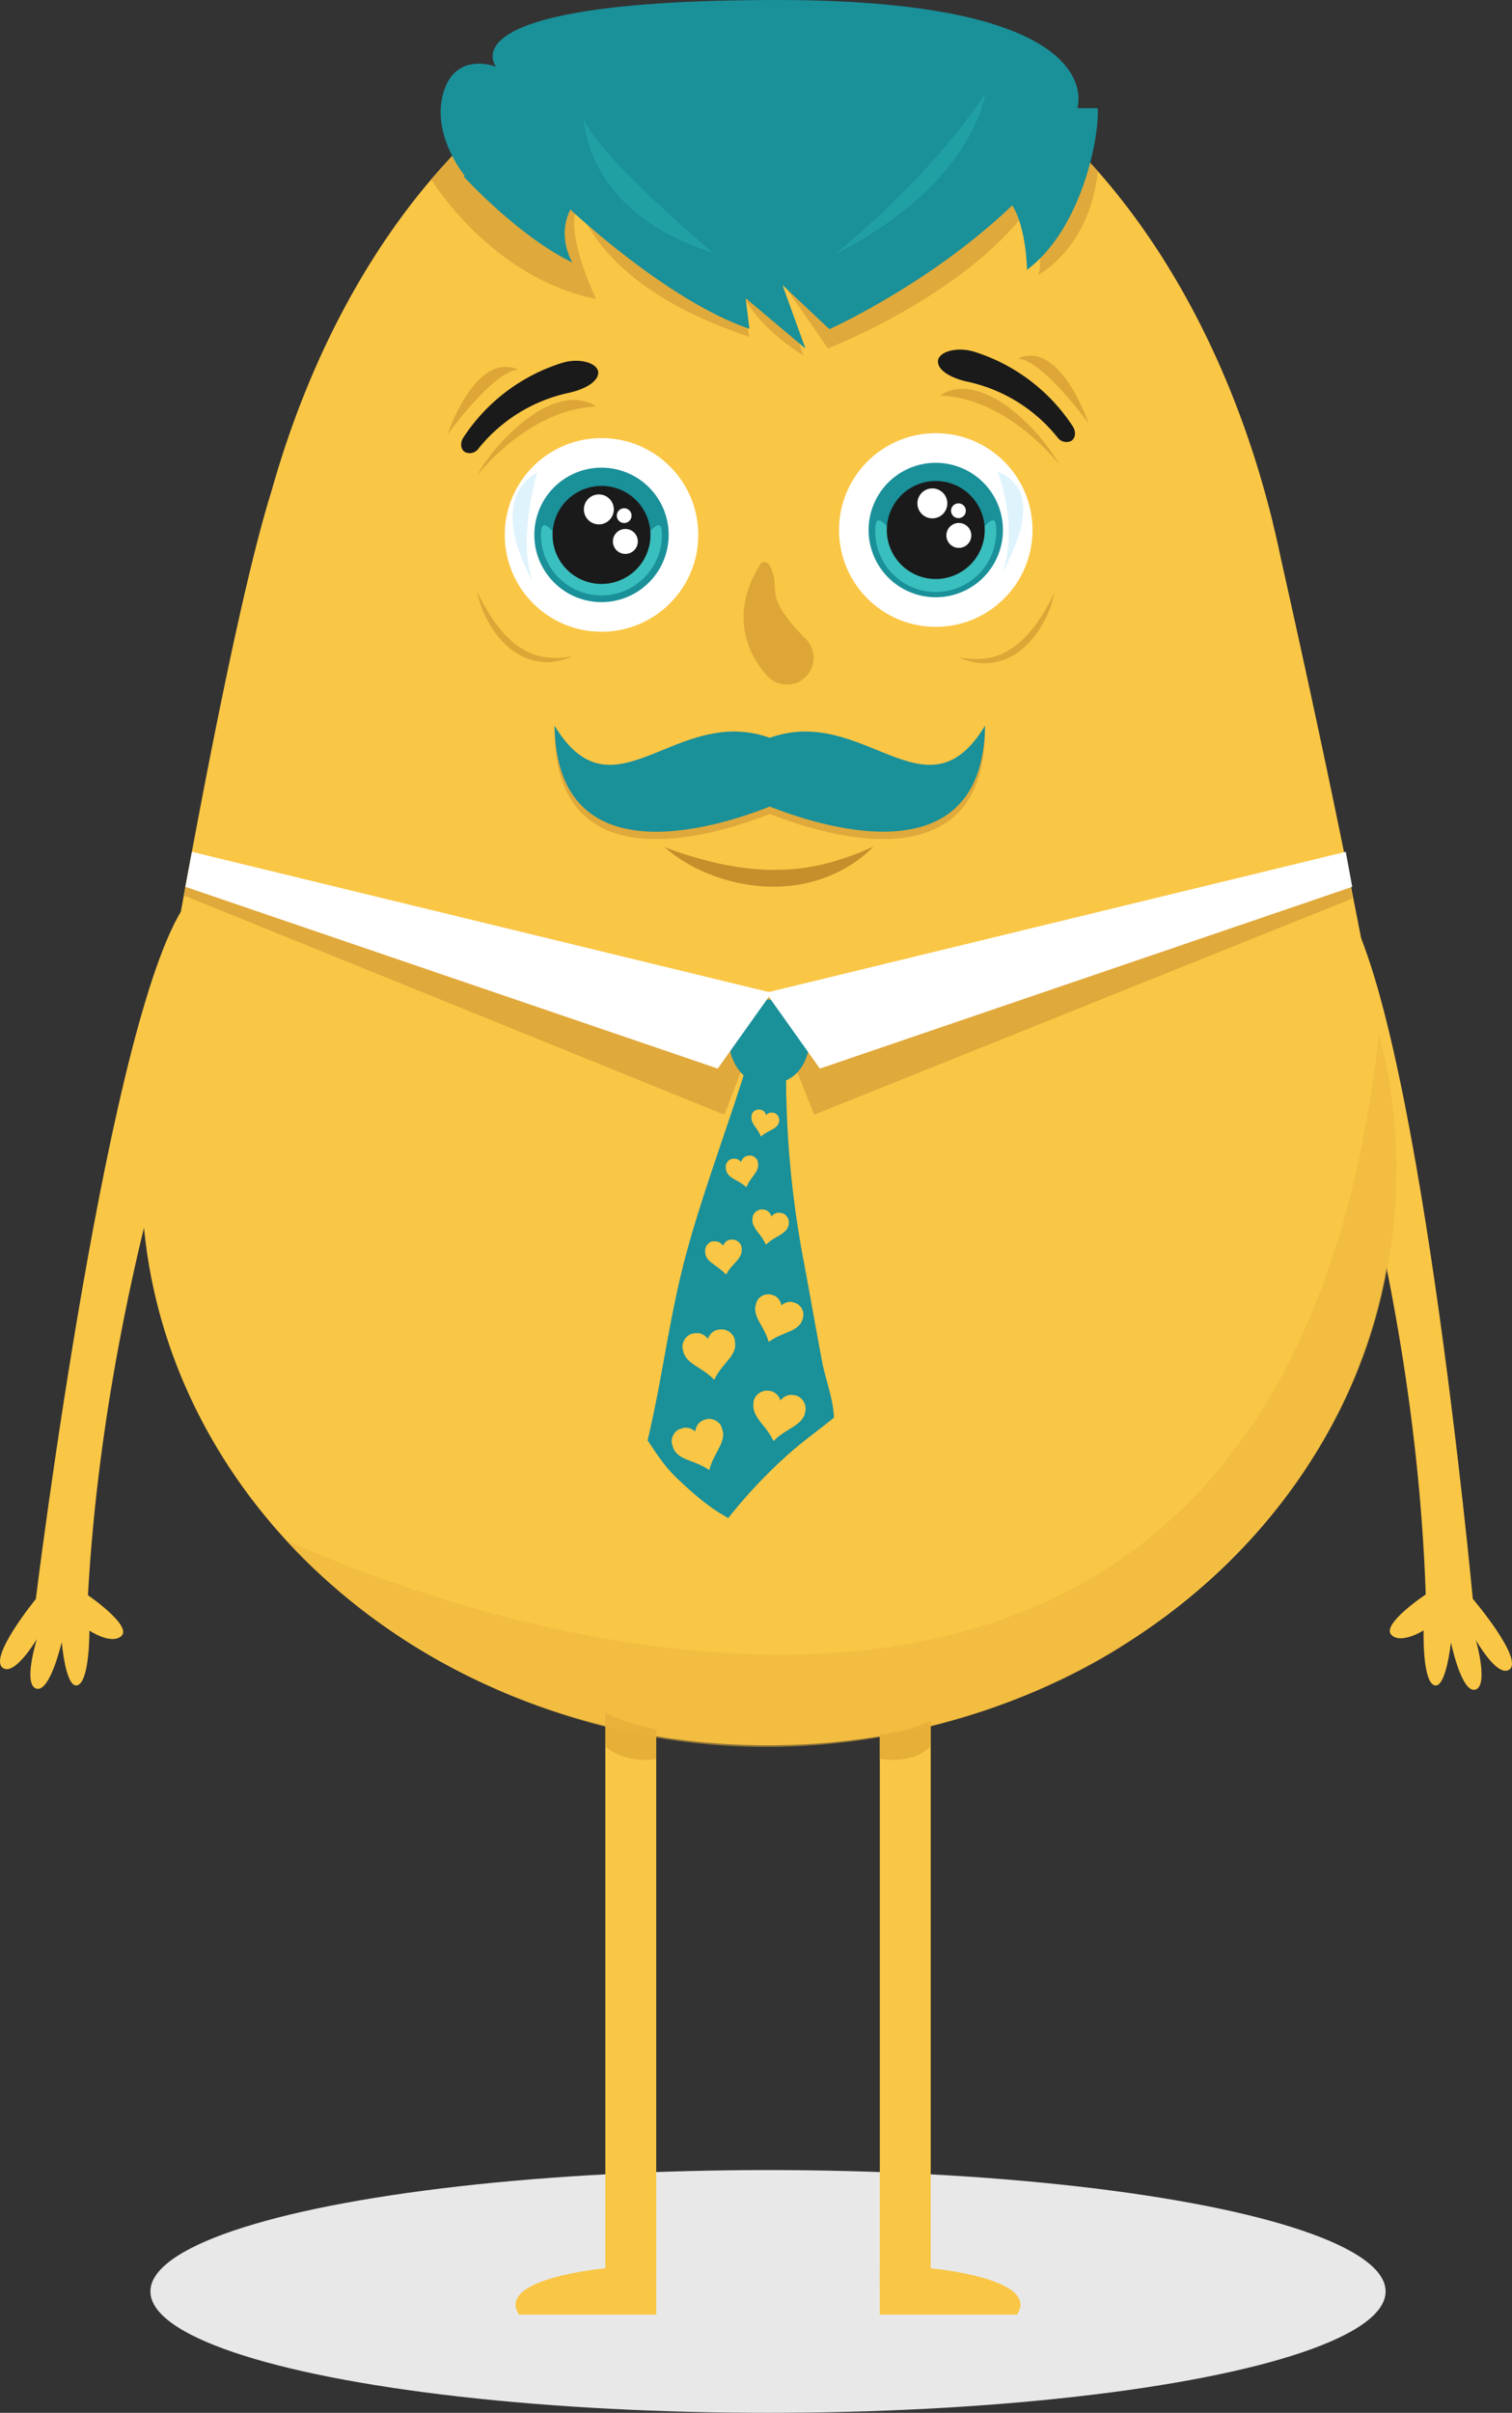 <svg xmlns="http://www.w3.org/2000/svg" viewBox="0 0 447.73 713.81"><rect x="0" y="0" width="447.73" height="713.81" fill="#333333" stroke="none"/><defs><style>.cls-1{fill:#e8e8e8;}.cls-2{fill:#fac645;}.cls-3,.cls-6{fill:#e0a93b;}.cls-4{fill:#e5af38;}.cls-5{fill:#dda637;}.cls-10,.cls-6{fill-rule:evenodd;}.cls-10,.cls-7{fill:#1a9099;}.cls-8{fill:#1a1a1a;}.cls-9{fill:#21a0a3;}.cls-11{fill:#c68f2c;}.cls-12{fill:#fff;}.cls-13{fill:#3abfbf;}.cls-14{fill:#dff3fd;}.cls-15{fill:#eab53d;opacity:0.5;}</style></defs><title>CARMELALEATORIO</title><g id="Capa_2" data-name="Capa 2"><g id="Capa_1-2" data-name="Capa 1"><ellipse class="cls-1" cx="227.42" cy="677.9" rx="182.88" ry="35.91"/><path class="cls-2" d="M396.73,265.41C419.57,295,436.12,473,436.12,473s15.42,18.11,10.72,21c-3.62,2.19-9.81-8.81-9.81-8.81s3.92,13.58-.18,14.67-7.2-14-7.2-14-1.49,14.1-5,12.68-3.09-16.21-3.09-16.21-6.51,4.13-9.47,1.42c-3.4-3.09,10.1-12.05,10.1-12.05-3.75-110.22-42.33-203.39-42.33-203.39Z"/><path class="cls-2" d="M56,266.14C32.54,295.2,10.61,473.05,10.61,473.05S-3.71,490.55.92,493.49c3.58,2.27,10-8.6,10-8.6s-4.23,13.5-.15,14.68,7.51-13.82,7.51-13.82,1.18,14.13,4.74,12.79,3.45-16.14,3.45-16.14,6.41,4.27,9.43,1.63c3.46-3-9.86-12.1-9.86-12.1C32.2,361.82,72.84,269.34,72.84,269.34Z"/><path class="cls-2" d="M411.66,328.72h0c-4.46-37.59-25-130.69-32.26-163q-1.17-5.66-2.53-11.18l0-.08h0C355,65.61,296.34,2,227.42,2,160.91,2,104,61.26,80.4,145.28,68.5,183,51.06,282.84,45.62,314.82a153.34,153.34,0,0,0-3.7,33.5c0,92.8,83.05,168,185.5,168s185.5-75.23,185.5-168A154.86,154.86,0,0,0,411.66,328.72Z"/><path class="cls-3" d="M127.68,53.06s17.67,29.2,48.85,35.38c0,0-10.14-20.73-5.12-28.26,0,0,4.52,24.25,50.51,39.47L218.74,84.6s2.84,10.31,19.23,20.62l-9.36-26.08,16.55,23.94s40.31-15.55,59.37-41.39c0,0,5.52,15.72,2.68,19.73,0,0,15.36-7.48,17.88-30.75l-9.52-10.56L291.7,54.84,251.18,83.76,231,64.86,168.07,47.3l-33.28-2.17Z"/><rect class="cls-2" x="179.25" y="485.01" width="15.07" height="191"/><rect class="cls-2" x="260.53" y="485.01" width="15.07" height="191"/><path class="cls-2" d="M179.25,671.06s-32.62,2.9-25.57,13.69h40.64V671.06Z"/><path class="cls-2" d="M275.59,671.06s32.62,2.9,25.57,13.69H260.53V671.06Z"/><path class="cls-4" d="M179.25,506.53s5.06,3.26,15.07,5.06v8.79s-8.47,1.78-15.07-3.69Z"/><path class="cls-4" d="M275.59,509s-5.61,3.18-15.06,4.09v7.21s9.86,2,15.06-3.81Z"/><path class="cls-5" d="M238.07,188.54c-11.13-11.71-7.61-12.83-9.08-18.45-1.52-5.84-3.77-3.26-3.77-3.26-10.52,16.65-1.82,28.87,1.68,32.75a8,8,0,0,0,1.29,1.31h0a7.91,7.91,0,0,0,9.87-12.36Z"/><path class="cls-6" d="M164.21,216.85c.65,47,52,28.58,63.74,23.94,11.74,4.64,63.09,23,63.75-23.94-17.43,28.82-35.82-6.42-63.75,3.59C200,210.43,181.63,245.67,164.21,216.85Z"/><path class="cls-7" d="M325.06,32H319S330.05,0,230.13,0s-83.21,19.74-83.21,19.74-12.15-4.83-15.69,7.89C128,39.38,136.32,50.36,137.63,52l-.37.17s16,17.6,32.23,25.5c0,0-4.7-7.63-.58-15.66,0,0,28.74,27.06,53,35.27l-1.12-9.08,17.71,14.91-6.78-18.76L245.6,97.38S275.46,84,299.75,60.75c4.26,6.8,4.35,19.08,4.35,19.08C320,68,325.57,41.23,325.06,32Z"/><path class="cls-8" d="M168.46,116.21a46.9,46.9,0,0,0-26.79,16.52,3.19,3.19,0,0,1-4,1h0c-1.23-.75-1.51-2.66-.46-4.28a54.23,54.23,0,0,1,28.94-22c5.49-1.79,10.9,0,11,2.72h0C177.17,113,173,115.21,168.46,116.21Z"/><path class="cls-5" d="M141.23,140.74s14.82-19.61,35.3-20.48C164.33,112.42,146.89,130.28,141.23,140.74Z"/><path class="cls-5" d="M132.51,128.54S146,109.8,153.43,109.37C140.79,103.7,132.51,128.54,132.51,128.54Z"/><path class="cls-8" d="M286.38,112.9a46.83,46.83,0,0,1,26.79,16.53,3.22,3.22,0,0,0,4.05,1h0c1.23-.76,1.51-2.67.45-4.29a54.26,54.26,0,0,0-28.93-22c-5.49-1.78-10.91,0-11,2.73h0C277.68,109.68,281.85,111.9,286.38,112.9Z"/><path class="cls-5" d="M313.62,137.44S298.8,117.83,278.32,117C290.52,109.11,308,127,313.62,137.44Z"/><path class="cls-5" d="M322.33,125.24s-13.51-18.74-20.92-19.18C314.05,100.4,322.33,125.24,322.33,125.24Z"/><path class="cls-9" d="M172.9,34.94s0,27.82,38.16,39.79C211.06,74.73,176.14,45.39,172.9,34.94Z"/><path class="cls-9" d="M291.7,27.83s-3.17,26.52-44.56,47.42C247.14,75.25,273.56,54.76,291.7,27.83Z"/><path class="cls-10" d="M164.21,214.67c.65,47,52,28.58,63.74,23.94,11.74,4.64,63.09,23,63.75-23.94-17.43,28.82-35.82-6.42-63.75,3.6C200,208.25,181.63,243.49,164.21,214.67Z"/><path class="cls-5" d="M312.23,175.33a31.07,31.07,0,0,1-3.4,9.11,27.12,27.12,0,0,1-6.23,7.66,17.83,17.83,0,0,1-9.13,4,19,19,0,0,1-2.5.12,20.3,20.3,0,0,1-2.47-.29,18.94,18.94,0,0,1-4.64-1.5,23.83,23.83,0,0,0,9.36.13,16.61,16.61,0,0,0,4.29-1.52,19.89,19.89,0,0,0,3.82-2.49,33.34,33.34,0,0,0,6.18-6.93A64,64,0,0,0,312.23,175.33Z"/><path class="cls-5" d="M141.27,175a30.46,30.46,0,0,0,3.4,9.1,27,27,0,0,0,6.23,7.66,17.68,17.68,0,0,0,9.13,4,16.11,16.11,0,0,0,2.5.12,19.9,19.9,0,0,0,2.46-.28,18.82,18.82,0,0,0,4.64-1.51,23.59,23.59,0,0,1-9.35.13,16.79,16.79,0,0,1-4.3-1.51,20.25,20.25,0,0,1-3.82-2.5,33,33,0,0,1-6.17-6.93A62.69,62.69,0,0,1,141.27,175Z"/><path class="cls-11" d="M196.77,250.63a119.07,119.07,0,0,0,15.52,4.7,80,80,0,0,0,15.61,2c.65,0,1.3,0,1.95,0s1.3,0,2-.05,1.3,0,1.95-.09l1.94-.16a65.54,65.54,0,0,0,7.73-1.27,82.76,82.76,0,0,0,15.21-5.33,39.29,39.29,0,0,1-14.06,9.09,44,44,0,0,1-8.25,2.21,47,47,0,0,1-8.54.57,51.21,51.21,0,0,1-16.62-3.27A45.39,45.39,0,0,1,196.77,250.63Z"/><circle class="cls-12" cx="178.12" cy="158.25" r="28.65"/><circle class="cls-7" cx="178.12" cy="158.25" r="19.89" transform="translate(-16.82 295.25) rotate(-76.72)"/><path class="cls-13" d="M196,158.25a17.9,17.9,0,1,1-35.8,0c0-9.89,8,8.92,17.9,8.92S196,148.36,196,158.25Z"/><circle class="cls-8" cx="178.12" cy="158.25" r="14.5" transform="translate(-17.22 294.68) rotate(-76.55)"/><circle class="cls-12" cx="184.83" cy="152.55" r="2.19"/><path class="cls-14" d="M159.1,139.81s-6.11,19.9-1.22,32.52C146.88,152.43,153,142.72,159.1,139.81Z"/><circle class="cls-12" cx="185.18" cy="160.18" r="3.69"/><path class="cls-12" d="M181.76,150.7a4.43,4.43,0,1,1-4.43-4.43A4.43,4.43,0,0,1,181.76,150.7Z"/><circle class="cls-12" cx="277.1" cy="156.8" r="28.65"/><circle class="cls-7" cx="277.1" cy="156.8" r="19.89" transform="translate(-39.56 123.67) rotate(-23.53)"/><path class="cls-13" d="M295,156.8a17.91,17.91,0,1,1-35.81,0c0-9.88,8,8.92,17.9,8.92S295,146.92,295,156.8Z"/><circle class="cls-8" cx="277.1" cy="156.8" r="14.5" transform="translate(78.88 405.96) rotate(-81)"/><circle class="cls-12" cx="283.81" cy="151.1" r="2.19"/><path class="cls-14" d="M295.39,139.45S302,156,296.61,170C306.38,151.59,304.19,143.34,295.39,139.45Z"/><circle class="cls-12" cx="283.93" cy="158.4" r="3.69"/><path class="cls-12" d="M280.52,148.93a4.43,4.43,0,1,1-4.43-4.44A4.43,4.43,0,0,1,280.52,148.93Z"/><path class="cls-15" d="M408.29,306.19s34.81,107.69-76.21,180.87c0,0-80.44,55.67-180.28,14.73,0,0-39.94-15.76-67.15-46.19C84.65,455.6,376.41,595.84,408.29,306.19Z"/><polygon class="cls-3" points="226.81 293.69 241.07 329.77 400.42 265.84 398.87 256.42 226.81 293.69"/><polygon class="cls-3" points="228.19 294.12 214.5 329.77 54.43 264.91 56 256.42 228.19 294.12"/><path class="cls-7" d="M243.45,402.89c-1.85-9.78-3.54-19.58-5.38-29.36a294.69,294.69,0,0,1-5.26-60.71c1.51-.58.7-2.66-1.27-2.48-2.45.23-4.86.36-7.32.4a1.67,1.67,0,0,0-1.19.45c-.32-.07-.68,0-.77.32-5.78,19.33-13.74,39.78-19,59.21-5.08,18.69-7,36.6-11.49,55.38,3.23,4.92,5.38,8.09,8.88,11.39,4.39,4.15,9.22,8.49,15,11.6A152.87,152.87,0,0,1,232.58,431c4.47-4.11,9.63-7.74,14.37-11.61C246.74,413.82,244.36,407.74,243.45,402.89Z"/><path class="cls-7" d="M226.59,295.78c-4,.38-7.71,2.32-9.58,6-3.41,6.7.52,17.82,8.24,18.75,10.81,1.32,14.6-6.74,14.71-14.51C240.06,298.78,233.07,295.17,226.59,295.78Z"/><path class="cls-2" d="M222.53,330.1l.08-.33.08-.24a1.36,1.36,0,0,1,.22-.39,2.08,2.08,0,0,1,.7-.62,2.13,2.13,0,0,1,1.11-.28,1.35,1.35,0,0,1,.29,0s0,0,.07,0l.3.08.24.08a1.47,1.47,0,0,1,.28.14,2.2,2.2,0,0,1,.67.69,2,2,0,0,1,.27.69,2.79,2.79,0,0,1,.4-.37,2.39,2.39,0,0,1,.85-.37,1.73,1.73,0,0,1,.68,0,.5.5,0,0,0,.13,0l.3.07.24.08a1.5,1.5,0,0,1,.44.26,2.06,2.06,0,0,1,.56.65,2.11,2.11,0,0,1,.29,1.12,2.54,2.54,0,0,1,0,.29.07.07,0,0,0,0,.06l-.08.33a.9.9,0,0,0-.08.23,2,2,0,0,1-.36.66,3.64,3.64,0,0,1-.86.8c-.19.13-.38.25-.58.36s-.44.25-.66.36l-.66.35c-.3.16-.6.33-.89.51a9,9,0,0,0-1.12.83s-.07.07-.12.07h0l-.06-.09a9.67,9.67,0,0,0-.56-1.17c-.18-.31-.37-.6-.57-.89s-.48-.69-.71-1a7.73,7.73,0,0,1-.62-1.08,3.32,3.32,0,0,1-.29-1.42,2.63,2.63,0,0,1,.06-.39A.36.36,0,0,0,222.53,330.1Z"/><path class="cls-2" d="M215,346.07l-.09-.4c0-.1,0-.19,0-.29a1.89,1.89,0,0,1,0-.53,2.59,2.59,0,0,1,.41-1,2.66,2.66,0,0,1,1-.88,1.8,1.8,0,0,1,.33-.1s.05,0,.07,0l.36-.08.29,0a2.41,2.41,0,0,1,.38,0,2.58,2.58,0,0,1,1.7,1,1.91,1.91,0,0,1,.23-.6,2.4,2.4,0,0,1,.7-.82,1.73,1.73,0,0,1,.7-.36.88.88,0,0,0,.15-.05l.35-.07.3,0a1.74,1.74,0,0,1,.6,0,2.44,2.44,0,0,1,.92.4,2.38,2.38,0,0,1,.88,1,1.83,1.83,0,0,1,.11.33.1.1,0,0,0,0,.07l.08.38c0,.09,0,.19,0,.28a2.6,2.6,0,0,1,0,.88,4.32,4.32,0,0,1-.5,1.29,7.57,7.57,0,0,1-.42.67l-.51.73c-.18.23-.34.47-.52.7s-.45.65-.67,1a10.06,10.06,0,0,0-.75,1.46.29.29,0,0,1-.08.13h0a.3.3,0,0,1-.11-.06,12,12,0,0,0-1.19-.94c-.35-.23-.7-.44-1.06-.65s-.86-.47-1.28-.72a9.89,9.89,0,0,1-1.21-.82,3.88,3.88,0,0,1-1-1.34c-.06-.14-.09-.3-.14-.45S215,346.1,215,346.07Z"/><path class="cls-2" d="M222.81,360.37l.09-.43c0-.11,0-.22.09-.33a1.69,1.69,0,0,1,.26-.52,2.94,2.94,0,0,1,.87-.85,2.83,2.83,0,0,1,1.44-.44c.13,0,.25,0,.38,0a.11.11,0,0,0,.08,0l.4.08.32.09a1.66,1.66,0,0,1,.38.18,3,3,0,0,1,.92.86,2.67,2.67,0,0,1,.39.88,2.69,2.69,0,0,1,.5-.51,3,3,0,0,1,1.09-.53,2.18,2.18,0,0,1,.88-.06.47.47,0,0,0,.17,0l.39.08c.11,0,.22.06.33.09a2.22,2.22,0,0,1,.59.31,2.95,2.95,0,0,1,1.22,2.26c0,.13,0,.26,0,.39a.11.11,0,0,0,0,.08l-.09.43a2.81,2.81,0,0,0-.08.31,2.77,2.77,0,0,1-.43.88,4.7,4.7,0,0,1-1.08,1.1q-.35.27-.72.51l-.85.51-.84.49c-.38.23-.76.46-1.12.72a10.66,10.66,0,0,0-1.43,1.16.26.26,0,0,1-.14.09h0a.27.27,0,0,1-.09-.12,12.53,12.53,0,0,0-.81-1.48c-.24-.4-.52-.77-.79-1.14s-.67-.87-1-1.31a9.88,9.88,0,0,1-.87-1.37,4.23,4.23,0,0,1-.48-1.84,4.43,4.43,0,0,1,.06-.51A.27.27,0,0,0,222.81,360.37Z"/><path class="cls-2" d="M208.82,370.59l0-.44c0-.11,0-.22,0-.34a2.26,2.26,0,0,1,.09-.57,2.86,2.86,0,0,1,.58-1.07,2.73,2.73,0,0,1,1.23-.86,2.53,2.53,0,0,1,.38-.07s.06,0,.08,0l.41,0,.33,0a1.52,1.52,0,0,1,.42.06,2.88,2.88,0,0,1,1.13.54,2.59,2.59,0,0,1,.64.72,3,3,0,0,1,.32-.64,2.76,2.76,0,0,1,.87-.83,2,2,0,0,1,.83-.32l.17,0,.4-.05H217a2.08,2.08,0,0,1,.66.11,2.83,2.83,0,0,1,1,.55,2.9,2.9,0,0,1,.86,1.24,2.32,2.32,0,0,1,.07.38s0,.06,0,.08l.05.43c0,.11,0,.22,0,.32a2.43,2.43,0,0,1-.14,1,5.1,5.1,0,0,1-.69,1.38c-.17.24-.35.48-.54.7s-.43.5-.66.75l-.64.72c-.3.33-.59.67-.86,1a11,11,0,0,0-1,1.54.28.28,0,0,1-.11.13h0a.25.25,0,0,1-.12-.08,12.24,12.24,0,0,0-1.22-1.17c-.36-.3-.73-.57-1.1-.84s-.9-.63-1.34-1a9.58,9.58,0,0,1-1.25-1,4.13,4.13,0,0,1-1-1.6,3.1,3.1,0,0,1-.11-.51A.3.3,0,0,0,208.82,370.59Z"/><path class="cls-2" d="M223.83,385.8l.2-.56.18-.42a2.8,2.8,0,0,1,.44-.64,3.84,3.84,0,0,1,1.31-.95,3.74,3.74,0,0,1,2-.32,2.62,2.62,0,0,1,.5.13.45.45,0,0,0,.11,0l.51.18.41.17a2.39,2.39,0,0,1,.47.31A3.79,3.79,0,0,1,231,385a3.73,3.73,0,0,1,.36,1.25,3.55,3.55,0,0,1,.75-.59,4,4,0,0,1,1.53-.5,2.76,2.76,0,0,1,1.18.09.79.79,0,0,0,.22.06l.51.18.41.18a2.7,2.7,0,0,1,.73.52,3.86,3.86,0,0,1,1.19,3.22,3.07,3.07,0,0,1-.13.5s0,.06,0,.1l-.19.55c-.07.13-.11.26-.17.4a3.71,3.71,0,0,1-.72,1.08,6.48,6.48,0,0,1-1.64,1.25,10.4,10.4,0,0,1-1.05.54l-1.22.52-1.2.49c-.55.23-1.09.47-1.62.74a14.48,14.48,0,0,0-2.1,1.27c-.06,0-.12.1-.2.09h0a.46.46,0,0,1-.09-.17,17,17,0,0,0-.8-2.12c-.25-.56-.54-1.1-.83-1.64s-.72-1.28-1.07-1.92a13,13,0,0,1-.89-2,5.64,5.64,0,0,1-.29-2.51,3.9,3.9,0,0,1,.18-.67A.94.94,0,0,0,223.83,385.8Z"/><path class="cls-2" d="M202.2,399.44l-.1-.63c0-.16,0-.32,0-.48a2.86,2.86,0,0,1,.1-.83,4,4,0,0,1,.76-1.57,4.17,4.17,0,0,1,1.72-1.3,4.72,4.72,0,0,1,.54-.13.2.2,0,0,0,.11,0l.58-.09.47,0a3,3,0,0,1,.6,0,4.34,4.34,0,0,1,1.65.71,3.84,3.84,0,0,1,1,1,3.4,3.4,0,0,1,.42-.93,4.09,4.09,0,0,1,1.2-1.25,3,3,0,0,1,1.16-.51.86.86,0,0,0,.23-.05l.58-.09.48,0a3.07,3.07,0,0,1,1,.13,4.15,4.15,0,0,1,1.44.72,4.06,4.06,0,0,1,1.3,1.73,2.5,2.5,0,0,1,.13.54s0,.08,0,.11l.09.61a3.75,3.75,0,0,0,.05.47,3.86,3.86,0,0,1-.15,1.39,6.88,6.88,0,0,1-.91,2c-.23.36-.47.7-.73,1s-.59.74-.9,1.1l-.88,1.07c-.41.49-.8,1-1.16,1.52a15.06,15.06,0,0,0-1.35,2.25.38.38,0,0,1-.15.2h0a.45.45,0,0,1-.17-.11,15.43,15.43,0,0,0-1.82-1.6c-.52-.41-1.07-.78-1.62-1.14s-1.32-.85-2-1.29a13.36,13.36,0,0,1-1.85-1.42,6.05,6.05,0,0,1-1.53-2.23,4.55,4.55,0,0,1-.17-.73C202.22,399.56,202.23,399.49,202.2,399.44Z"/><path class="cls-2" d="M223.06,415.18l.11-.63c0-.15.07-.31.11-.46a2.68,2.68,0,0,1,.37-.76,4.12,4.12,0,0,1,3.26-1.91,3.31,3.31,0,0,1,.55,0,.25.25,0,0,0,.12,0l.57.1.46.11a2.5,2.5,0,0,1,.55.25,4.06,4.06,0,0,1,1.34,1.2,4,4,0,0,1,.6,1.25,3.32,3.32,0,0,1,.7-.75,4,4,0,0,1,1.53-.79,3,3,0,0,1,1.26-.11,1,1,0,0,0,.24,0l.57.1c.16,0,.32.07.47.12a2.86,2.86,0,0,1,.86.42,4.12,4.12,0,0,1,1.13,1.15,4,4,0,0,1,.68,2.05,2.5,2.5,0,0,1,0,.55s0,.08,0,.12l-.11.61c-.05.15-.07.3-.11.45a3.67,3.67,0,0,1-.58,1.27,6.8,6.8,0,0,1-1.51,1.61,10.83,10.83,0,0,1-1,.75c-.39.26-.79.51-1.2.76l-1.18.73c-.54.34-1.07.69-1.59,1.06a16.27,16.27,0,0,0-2,1.71.35.35,0,0,1-.2.13h0a.4.4,0,0,1-.12-.16,16.81,16.81,0,0,0-1.21-2.1c-.36-.56-.76-1.08-1.17-1.6s-1-1.23-1.46-1.85a13.9,13.9,0,0,1-1.29-1.94,6,6,0,0,1-.73-2.61,4.63,4.63,0,0,1,.07-.74A1.1,1.1,0,0,0,223.06,415.18Z"/><path class="cls-2" d="M199.33,428.21l-.22-.6c0-.15-.09-.3-.14-.46a2.57,2.57,0,0,1-.06-.83,4.11,4.11,0,0,1,1.85-3.31,2.84,2.84,0,0,1,.5-.23s.08,0,.1,0l.55-.2.45-.14a2.45,2.45,0,0,1,.6-.06,4.08,4.08,0,0,1,1.76.36,3.66,3.66,0,0,1,1.15.78,3.39,3.39,0,0,1,.23-1A4.07,4.07,0,0,1,207,421a3.12,3.12,0,0,1,1-.73.94.94,0,0,0,.23-.1l.54-.2.46-.14a3.11,3.11,0,0,1,1-.06,4.18,4.18,0,0,1,3.18,1.85,2.84,2.84,0,0,1,.23.5s0,.07,0,.1l.22.59c0,.15.09.29.13.44a3.83,3.83,0,0,1,.14,1.39,6.6,6.6,0,0,1-.49,2.15,12.17,12.17,0,0,1-.51,1.17c-.21.42-.43.84-.65,1.26l-.65,1.23q-.45.84-.84,1.71a15.83,15.83,0,0,0-.86,2.48.35.35,0,0,1-.1.22h0a.44.44,0,0,1-.19-.07,16.94,16.94,0,0,0-2.11-1.21c-.59-.29-1.2-.54-1.81-.79s-1.47-.56-2.2-.86a13.46,13.46,0,0,1-2.09-1,6,6,0,0,1-1.95-1.88,5.86,5.86,0,0,1-.32-.67A.51.51,0,0,0,199.33,428.21Z"/><polygon class="cls-12" points="56.82 252 228.51 293.69 212.54 316.13 54.9 262.36 56.82 252"/><polygon class="cls-12" points="398.5 252 226.81 293.69 242.78 316.13 400.42 262.36 398.5 252"/></g></g></svg>